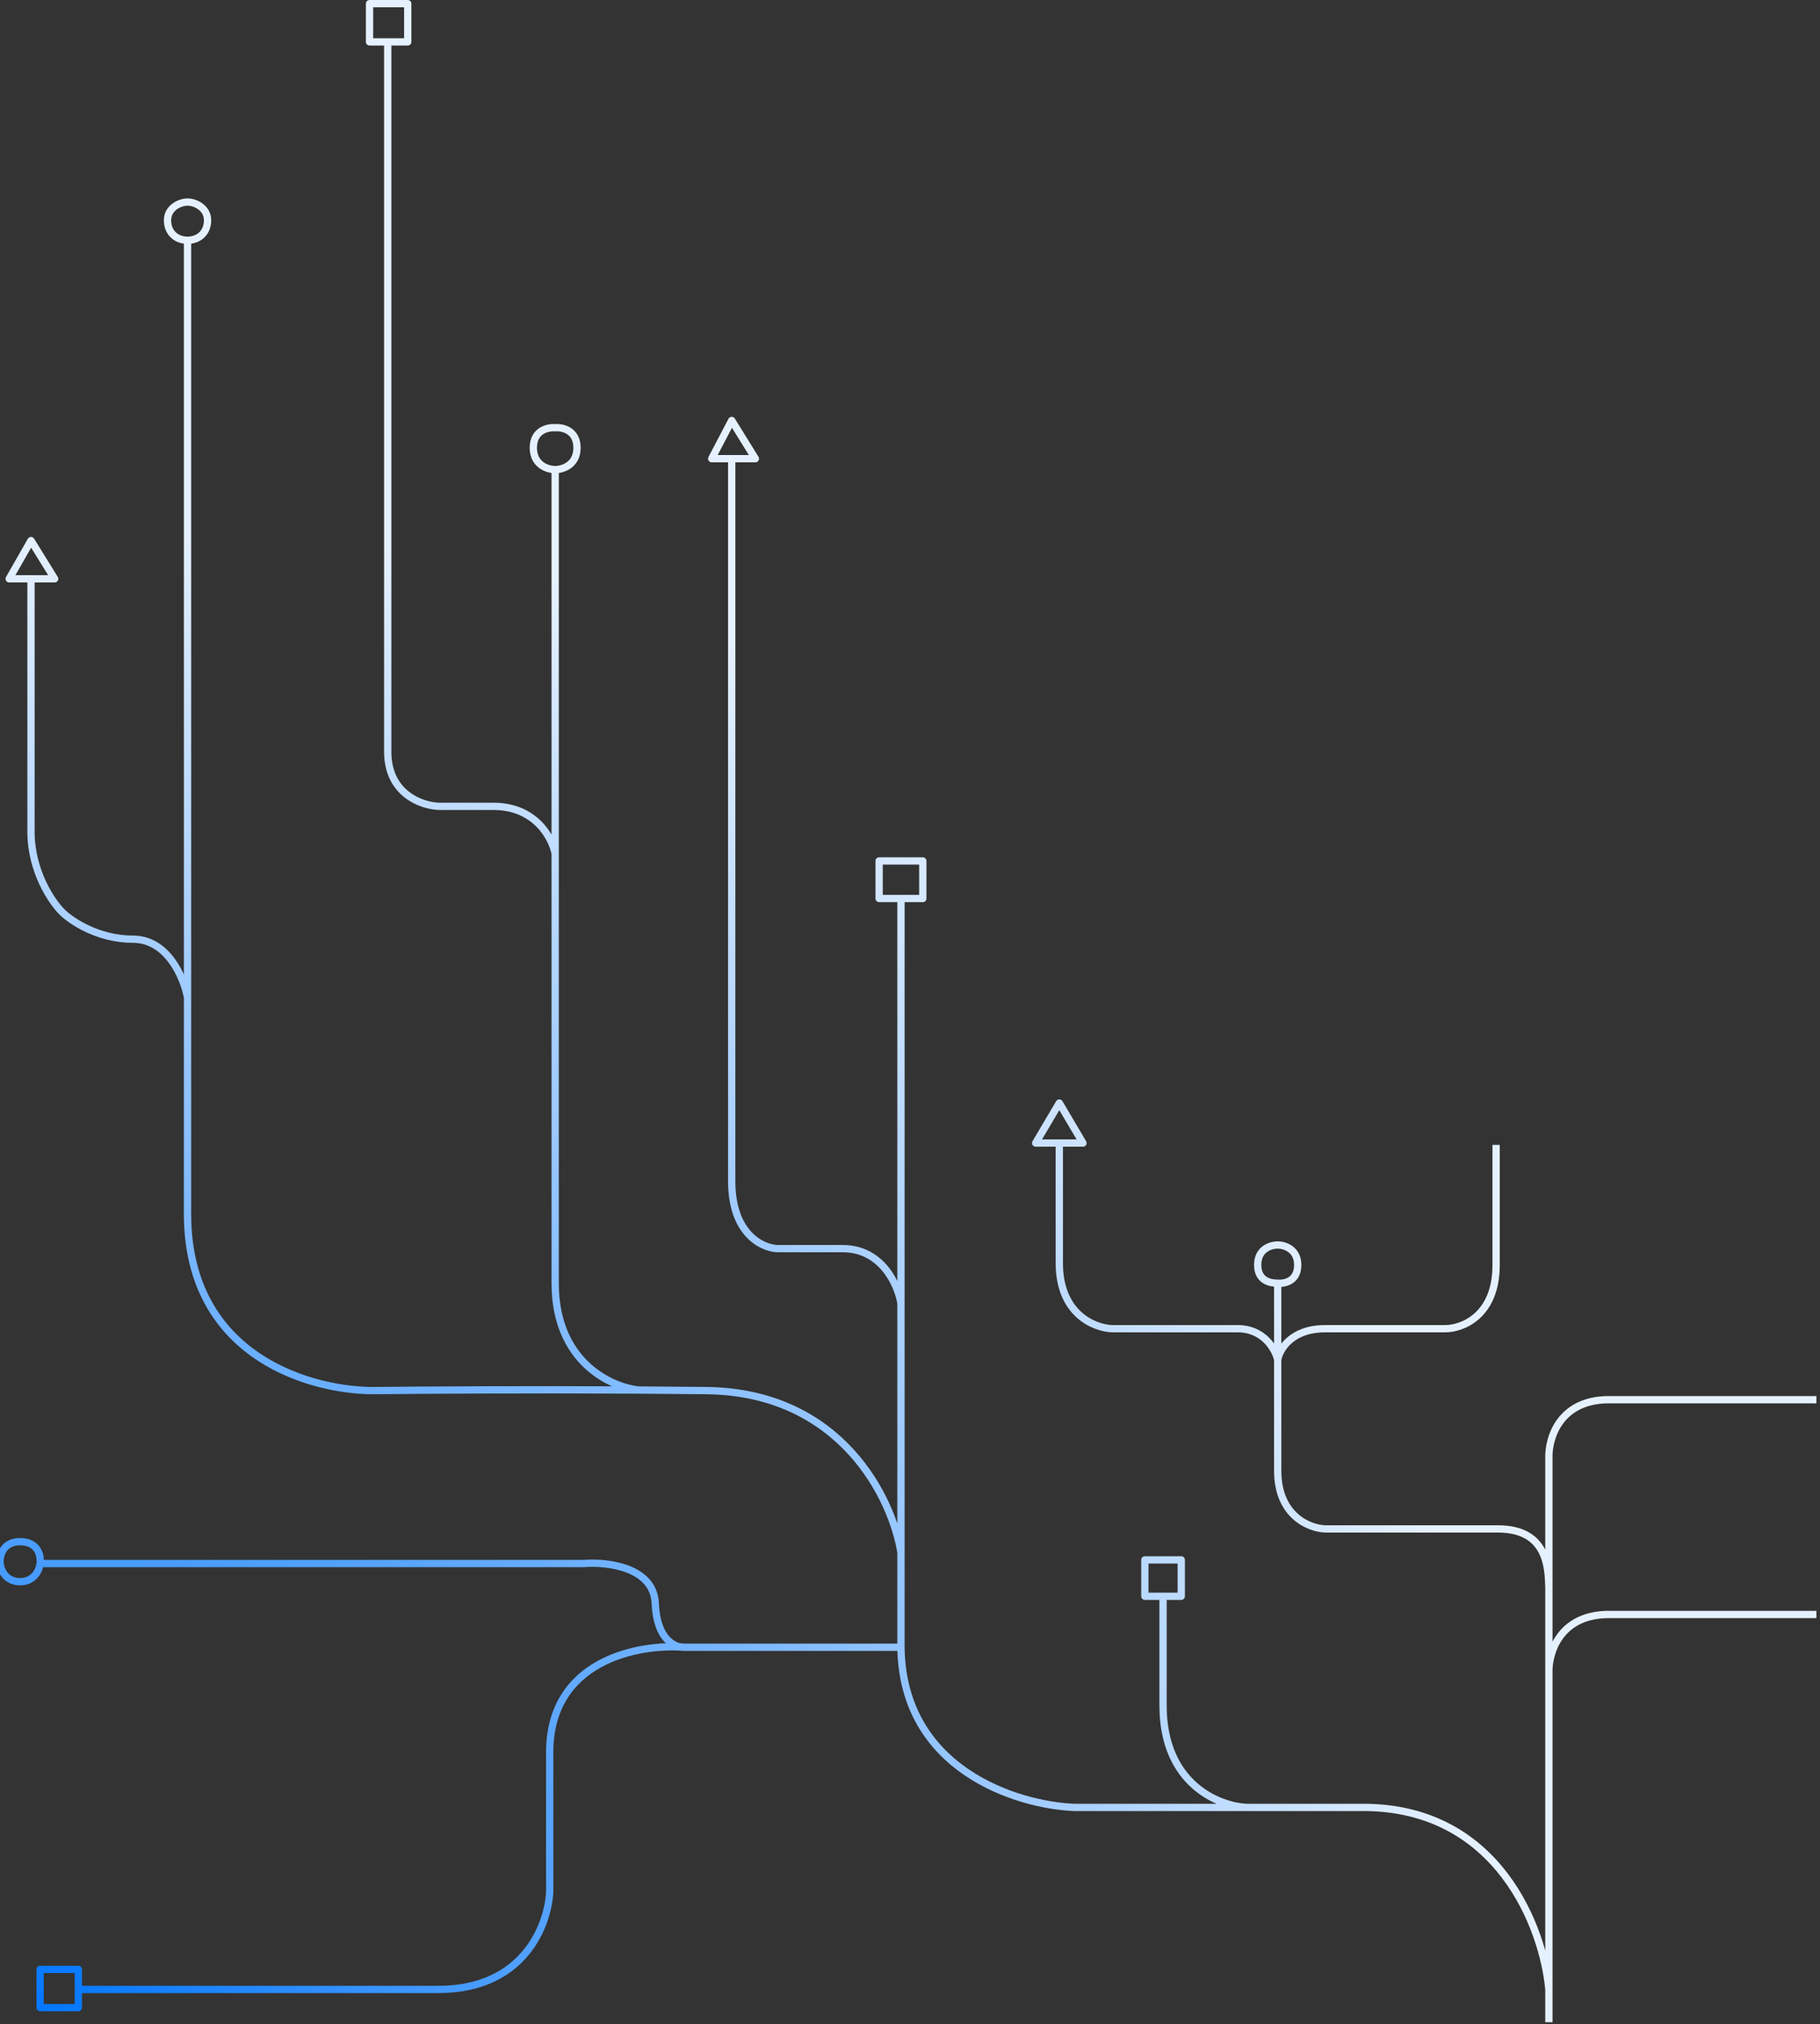 <svg width="500" height="556" viewBox="0 0 500 556" fill="none" xmlns="http://www.w3.org/2000/svg">
    <rect x="0" y="0" width="500" height="556" fill="#333333" stroke="none"/>
    <path
        d="M425.519 555.5V546.5M499.019 384.5C485.686 384.5 455.619 384.5 442.019 384.5C428.419 384.5 425.352 395.167 425.519 400.5V546.5M425.519 459.5C425.352 454.167 428.419 443.5 442.019 443.5C455.619 443.5 485.686 443.5 499.019 443.5M425.519 436C425.352 430.667 425.119 420 411.519 420C400.519 420 364.019 420 364.019 420C359.686 419.833 351.019 416.4 351.019 404C351.019 396.829 351.019 384.74 351.019 373.5M351.019 352.5C351.019 357.56 351.019 365.305 351.019 373.5M351.019 352.5C352.852 352.667 356.519 352 356.519 347.5C356.519 343.1 352.852 342 351.019 342C349.186 342 345.519 343 345.519 347.5C345.519 352 349.186 352.5 351.019 352.5ZM351.019 373.5C351.519 370.667 354.819 365 364.019 365C373.219 365 389.852 365 397.019 365C401.686 365 411.019 361.5 411.019 347.5C411.019 333.5 411.019 319.667 411.019 314.5M351.019 373.5C350.352 370.667 347.219 365 340.019 365C332.819 365 314.019 365 305.519 365C300.686 364.833 291.019 361 291.019 347C291.019 333 291.019 319.167 291.019 314M291.019 314H297.519L291.019 303L284.519 314H291.019ZM425.519 546.5C424.019 529.833 411.719 496.5 374.519 496.5C363.166 496.5 352.363 496.5 342.519 496.5M247.519 452.5C247.919 486.1 279.352 495.833 295.019 496.5C302.662 496.5 320.105 496.5 342.519 496.5M247.519 452.5H188.019M247.519 452.5V426.5M188.019 452.5C175.519 451.5 150.619 456 151.019 482V519.5C150.686 528.5 144.119 546.5 120.519 546.5C96.919 546.5 44.685 546.5 21.519 546.5V551.5H11.019V541H21.519V546M188.019 452.5C185.519 452.667 180.419 450.5 180.019 440.5C179.619 430.5 166.852 429 160.519 429.5H11.019C10.852 431.167 9.519 434.5 5.519 434.5C1.519 434.5 0.186 431.167 0.019 429.5C-0.148 427.5 0.719 423.5 5.519 423.5C10.319 423.5 11.185 427.167 11.019 429M247.519 246.832H241.519V236.5H253.519V246.832H247.519ZM247.519 246.832V358M247.519 426.5C245.186 411.833 231.219 382.4 194.019 382C187.853 381.934 181.648 381.885 175.519 381.85M247.519 426.5V358M51.519 66C48.519 66 46.019 64 46.019 60.5C46.019 57 49.519 55.5 51.519 55.5C53.519 55.5 57.019 57 57.019 60.5C57.019 64 54.519 66 51.519 66ZM51.519 66C51.519 117.403 51.519 210.122 51.519 274M342.519 496.5C334.852 496.167 319.519 490.1 319.519 468.5C319.519 446.9 319.519 439.5 319.519 438.5M319.519 438.5H314.519V428.5H324.519V438.5H319.519ZM247.519 358C246.686 353 242.319 343 231.519 343C220.719 343 215.019 343 213.519 343C209.352 342.833 201.019 338.9 201.019 324.5C201.019 310.1 201.019 186.167 201.019 126M201.019 126H195.519L201.019 115.5L207.519 126H201.019ZM175.519 381.85C144.67 381.676 115.755 381.861 103.519 382C86.186 382.333 51.519 373.1 51.519 333.5C51.519 321.912 51.519 300.424 51.519 274M175.519 381.85C167.852 381.067 152.519 374.1 152.519 352.5C152.519 339.91 152.519 288.32 152.519 234.5M152.519 129C150.519 129 146.519 127.8 146.519 123C146.519 118.2 150.519 117.333 152.519 117.5C154.519 117.333 158.519 118.2 158.519 123C158.519 127.8 154.519 129 152.519 129ZM152.519 129C152.519 156.323 152.519 195.982 152.519 234.5M152.519 234.5C151.686 230.167 147.119 221.5 135.519 221.5C123.919 221.5 120.686 221.5 120.519 221.5C115.852 221.333 106.519 218.1 106.519 206.5C106.519 194.9 106.519 71.667 106.519 11.5M106.519 11.5H101.519V1H112.019V11.5H106.519ZM51.519 274C50.519 268.667 46.119 258 36.519 258C26.919 258 19.519 253 17.019 250.5C14.185 247.667 8.519 239.3 8.519 228.5C8.519 217.7 8.519 177.667 8.519 159M8.519 159H2.519L8.519 148.5L15.019 159H8.519Z"
        stroke="url(#paint0_radial_95_577)" stroke-width="2" stroke-linejoin="round" />
    <defs>
        <radialGradient id="paint0_radial_95_577" cx="0" cy="0" r="1" gradientUnits="userSpaceOnUse"
            gradientTransform="translate(0.019 555.5) rotate(-48.041) scale(746.342 671.666)">
            <stop stop-color="#0075FF" />
            <stop offset="0.577" stop-color="#E6F1FF" />
        </radialGradient>
    </defs>
</svg>